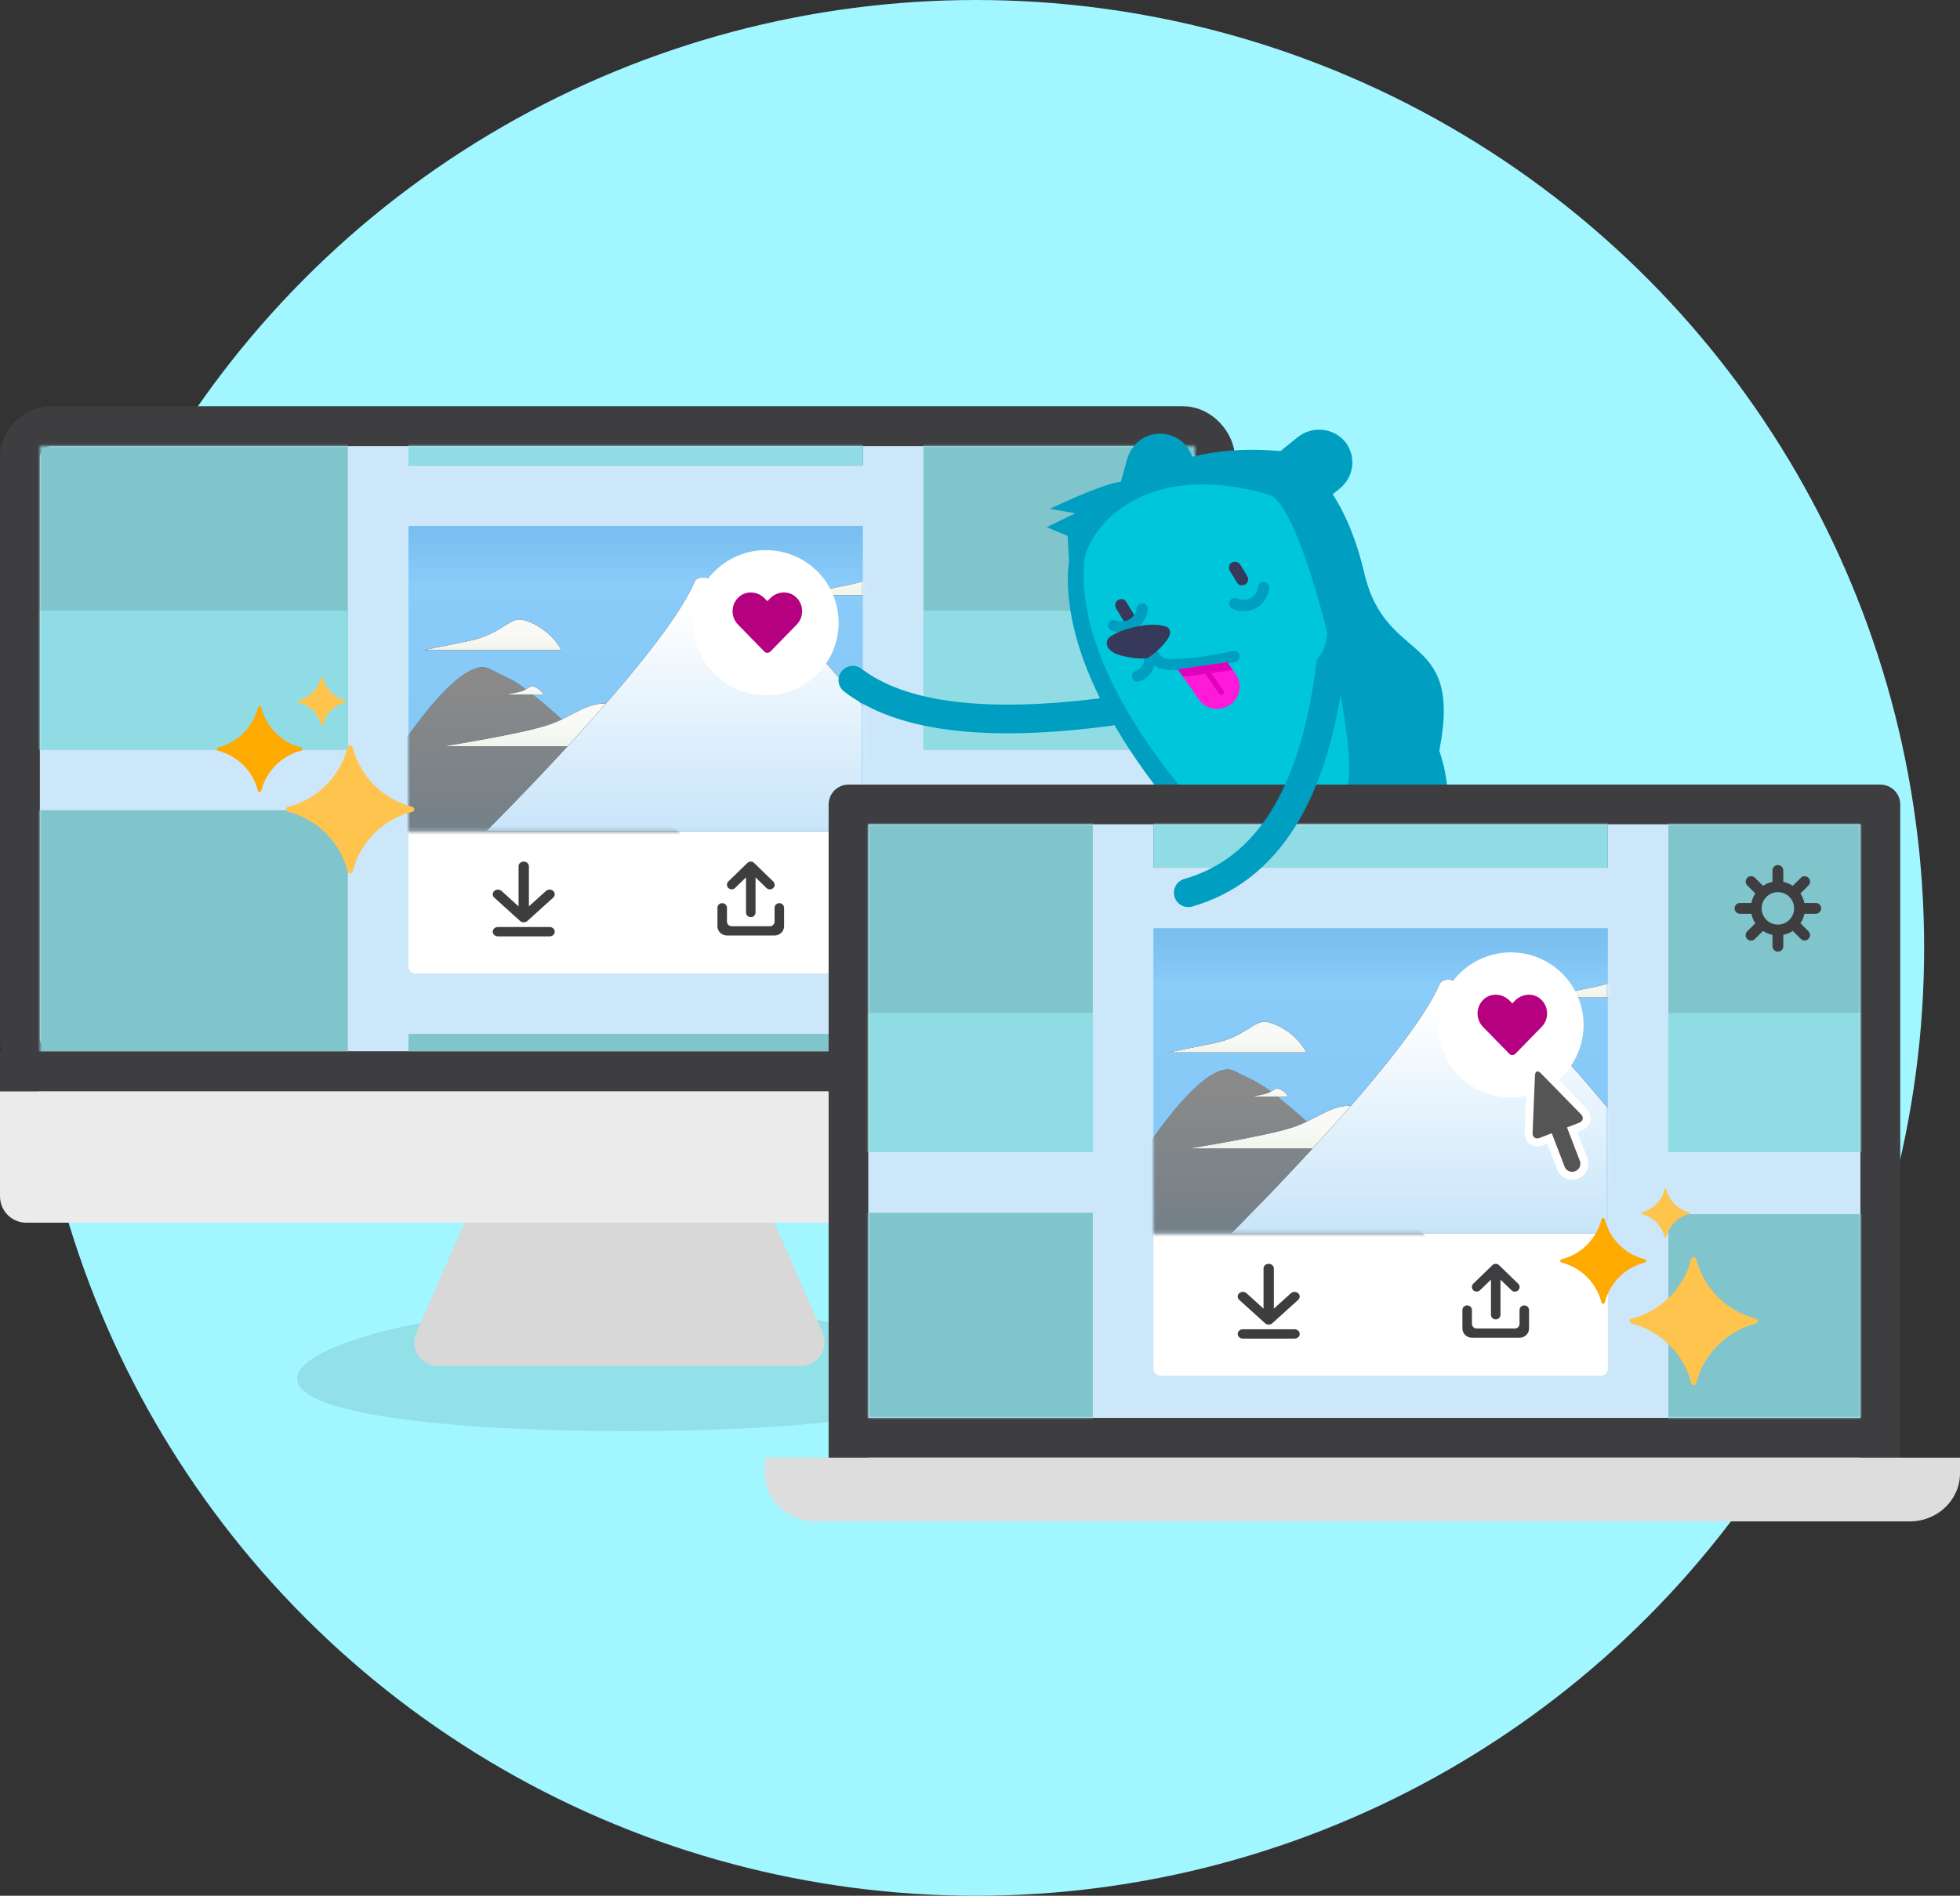 <svg xmlns="http://www.w3.org/2000/svg" xmlns:xlink="http://www.w3.org/1999/xlink" width="492" height="476" viewBox="0 0 492 476">
  <rect x="0" y="0" width="492" height="476" fill="#333333" stroke="none"/>
  <defs>
    <rect id="onboarding-home-a" width="290" height="174" y=".969"/>
    <linearGradient id="onboarding-home-c" x1="86.846%" x2="86.846%" y1="2.894%" y2="100%">
      <stop offset="0%" stop-color="#79BFEF"/>
      <stop offset="15.976%" stop-color="#89CBF9"/>
      <stop offset="77.242%" stop-color="#85C8F6"/>
      <stop offset="100%" stop-color="#BCD8EF"/>
    </linearGradient>
    <rect id="onboarding-home-d" width="114.063" height="76.682"/>
    <linearGradient id="onboarding-home-f" x1="50%" x2="50%" y1="50%" y2="100%">
      <stop offset="0%" stop-color="#F9FAF7"/>
      <stop offset="100%" stop-color="#F1F4EC"/>
    </linearGradient>
    <rect id="onboarding-home-g" width="114.063" height="76.682"/>
    <rect id="onboarding-home-i" width="114.063" height="76.682"/>
    <rect id="onboarding-home-k" width="114.063" height="76.682"/>
    <linearGradient id="onboarding-home-m" x1="54.882%" x2="54.882%" y1="194.923%" y2="13.706%">
      <stop offset="0%" stop-opacity="0"/>
      <stop offset="14.33%" stop-color="#9CD0F5"/>
      <stop offset="100%" stop-color="#FFF"/>
    </linearGradient>
    <rect id="onboarding-home-n" width="114.063" height="76.682"/>
    <rect id="onboarding-home-p" width="114.063" height="76.682"/>
    <rect id="onboarding-home-r" width="114.063" height="76.682"/>
    <rect id="onboarding-home-t" width="249" height="149"/>
    <rect id="onboarding-home-v" width="249" height="149"/>
    <rect id="onboarding-home-x" width="114.063" height="76.682"/>
    <rect id="onboarding-home-z" width="114.063" height="76.682"/>
    <rect id="onboarding-home-B" width="114.063" height="76.682"/>
    <rect id="onboarding-home-D" width="114.063" height="76.682"/>
    <rect id="onboarding-home-F" width="114.063" height="76.682"/>
    <rect id="onboarding-home-H" width="114.063" height="76.682"/>
    <rect id="onboarding-home-J" width="114.063" height="76.682"/>
  </defs>
  <g fill="none" fill-rule="evenodd">
    <circle cx="245" cy="238" r="238" fill="#A1F6FF" fill-rule="nonzero"/>
    <g transform="translate(0 94)">
      <g>
        <g transform="translate(0 8)">
          <rect width="300" height="162" x="5" y="5" fill="#CDE7FA" stroke="#3E3D40" stroke-width="10" rx="8"/>
          <g transform="translate(10 9)">
            <mask id="onboarding-home-b" fill="#fff">
              <use xlink:href="#onboarding-home-a"/>
            </mask>
            <g mask="url(#onboarding-home-b)">
              <g transform="translate(-36.74 -106.495)">
                <g fill-rule="nonzero" transform="translate(0 71.367)">
                  <rect width="114.063" height="112.365" fill="#80C4CC"/>
                  <rect width="114.063" height="34.924" y="77.441" fill="#90DCE5"/>
                </g>
                <g fill-rule="nonzero" transform="translate(258.543 71.367)">
                  <rect width="114.063" height="112.365" fill="#80C4CC"/>
                  <rect width="114.063" height="34.924" y="77.441" fill="#90DCE5"/>
                </g>
                <g fill-rule="nonzero" transform="translate(0 198.916)">
                  <rect width="114.063" height="112.365" fill="#80C4CC"/>
                  <rect width="114.063" height="34.924" y="77.441" fill="#5E5E5E"/>
                </g>
                <rect width="114.063" height="34.924" y=".441" fill="#5E5E5E" fill-rule="nonzero" transform="translate(258.543 275.916)"/>
                <g fill-rule="nonzero" transform="translate(129.271 255.099)">
                  <rect width="114.063" height="112.365" fill="#80C4CC"/>
                  <rect width="114.063" height="34.924" y="77.441" fill="#5E5E5E"/>
                </g>
                <g fill-rule="nonzero" transform="translate(129.271)">
                  <rect width="114.063" height="112.365" fill="#545454"/>
                  <rect width="114.063" height="34.924" y="77.441" fill="#90DCE5"/>
                </g>
                <g transform="translate(129.271 127.55)">
                  <rect width="114.063" height="40.239" fill="#FFF" fill-rule="nonzero" rx="1.68" transform="translate(0 72.126)"/>
                  <g fill="#3E3D40" fill-rule="nonzero" transform="translate(20.25 84.274)">
                    <path d="M7.391 11.249L7.391 1.174C7.391.525 7.971 8.8817842e-16 8.688 8.8817842e-16 9.404 8.8817842e-16 9.985.525 9.985 1.174L9.985 11.249 14.256 7.385C14.762 6.927 15.584 6.927 16.09 7.385 16.597 7.843 16.597 8.586 16.09 9.045L9.605 14.912C9.098 15.37 8.277 15.37 7.771 14.912L1.285 9.045C.779 8.586.779 7.843 1.285 7.385 1.792 6.927 2.613 6.927 3.12 7.385L7.391 11.249zM2.202 18.776C1.486 18.776.905 18.251.905 17.603.905 16.955 1.486 16.429 2.202 16.429L15.173 16.429C15.889 16.429 16.47 16.955 16.47 17.603 16.47 18.251 15.889 18.776 15.173 18.776L2.202 18.776zM57.313 11.599C57.313 10.958 57.847 10.439 58.508 10.439 59.168 10.439 59.703 10.958 59.703 11.599L59.703 15.079C59.703 15.72 60.237 16.239 60.898 16.239L70.457 16.239C71.118 16.239 71.652 15.72 71.652 15.079L71.652 11.599C71.652 10.958 72.186 10.439 72.847 10.439 73.508 10.439 74.042 10.958 74.042 11.599L74.042 16.239C74.042 17.519 72.971 18.559 71.652 18.559L59.703 18.559C58.383 18.559 57.313 17.519 57.313 16.239L57.313 11.599zM66.872 3.969L66.872 12.791C66.872 13.432 66.337 13.951 65.677 13.951 65.017 13.951 64.482 13.432 64.482 12.791L64.482 3.961 61.734 6.629C61.267 7.082 60.511 7.082 60.044 6.63 59.577 6.177 59.577 5.442 60.044 4.989L64.834.34C65.3-.113 66.057-.113 66.523.34 66.535.351 66.541.365 66.551.376L71.322 5.007C71.788 5.46 71.788 6.194 71.322 6.647 70.855 7.1 70.098 7.1 69.631 6.647L66.872 3.969z"/>
                  </g>
                  <rect width="114.063" height="76.682" fill="url(#onboarding-home-c)" fill-rule="nonzero"/>
                  <mask id="onboarding-home-e" fill="#fff">
                    <use xlink:href="#onboarding-home-d"/>
                  </mask>
                  <g mask="url(#onboarding-home-e)">
                    <g transform="translate(3 23)">
                      <path fill="#000" fill-rule="nonzero" d="M35.423,8.198 L0.757,8.198 C0.757,8.198 4.769,7.356 12.325,5.848 C19.881,4.341 22.424,-0.008 25.345,0.529 C28.266,1.067 32.858,3.499 35.423,8.198 Z"/>
                      <path fill="url(#onboarding-home-f)" d="M35.423,8.198 L0.757,8.198 C0.757,8.198 4.769,7.356 12.325,5.848 C19.881,4.341 22.424,-0.008 25.345,0.529 C28.266,1.067 32.858,3.499 35.423,8.198 Z"/>
                    </g>
                  </g>
                  <mask id="onboarding-home-h" fill="#fff">
                    <use xlink:href="#onboarding-home-g"/>
                  </mask>
                  <g mask="url(#onboarding-home-h)">
                    <g transform="translate(97 8)">
                      <path fill="#000" fill-rule="nonzero" d="M40.118,9.404 L0.671,9.404 C0.671,9.404 5.236,8.447 13.834,6.731 C22.433,5.016 25.327,0.067 28.65,0.679 C31.974,1.29 37.199,4.058 40.118,9.404 Z"/>
                      <path fill="url(#onboarding-home-f)" d="M40.118,9.404 L0.671,9.404 C0.671,9.404 5.236,8.447 13.834,6.731 C22.433,5.016 25.327,0.067 28.65,0.679 C31.974,1.29 37.199,4.058 40.118,9.404 Z"/>
                    </g>
                  </g>
                  <mask id="onboarding-home-j" fill="#fff">
                    <use xlink:href="#onboarding-home-i"/>
                  </mask>
                  <g mask="url(#onboarding-home-j)">
                    <g transform="translate(92 9)">
                      <path fill="#000" fill-rule="nonzero" d="M10.184,2.653 L0.89,2.653 C0.89,2.653 1.965,2.428 3.991,2.023 C6.017,1.619 6.699,0.453 7.482,0.597 C8.265,0.742 9.496,1.394 10.184,2.653 Z"/>
                      <path fill="url(#onboarding-home-f)" d="M10.184,2.653 L0.89,2.653 C0.89,2.653 1.965,2.428 3.991,2.023 C6.017,1.619 6.699,0.453 7.482,0.597 C8.265,0.742 9.496,1.394 10.184,2.653 Z"/>
                    </g>
                  </g>
                  <g>
                    <mask id="onboarding-home-l" fill="#fff">
                      <use xlink:href="#onboarding-home-k"/>
                    </mask>
                    <g mask="url(#onboarding-home-l)">
                      <g transform="translate(-7 35)">
                        <path fill="#000" fill-rule="nonzero" d="M77.009,44.078 C67.594,34.69 47.881,14.679 36.711,6.216 C32.484,3.014 31.93,3.341 27.49,0.944 C19.141,-3.562 0.853,26.824 0.853,26.824 L2.56,48.87 C2.56,48.87 89.986,57.018 77.009,44.078 Z"/>
                        <path fill="url(#onboarding-home-m)" fill-opacity=".54" d="M77.009,44.078 C67.594,34.69 47.881,14.679 36.711,6.216 C32.484,3.014 31.93,3.341 27.49,0.944 C19.141,-3.562 0.853,26.824 0.853,26.824 L2.56,48.87 C2.56,48.87 89.986,57.018 77.009,44.078 Z"/>
                      </g>
                    </g>
                  </g>
                  <g>
                    <mask id="onboarding-home-o" fill="#fff">
                      <use xlink:href="#onboarding-home-n"/>
                    </mask>
                    <g mask="url(#onboarding-home-o)">
                      <g transform="translate(8 44)">
                        <path fill="#000" fill-rule="nonzero" d="M48.02,11.326 L0.879,11.326 C0.879,11.326 19.971,8.287 26.84,6.055 C33.709,3.822 37.026,-0.423 43.58,0.783 C50.135,1.989 48.02,11.326 48.02,11.326 Z"/>
                        <path fill="url(#onboarding-home-f)" d="M48.02,11.326 L0.879,11.326 C0.879,11.326 19.971,8.287 26.84,6.055 C33.709,3.822 37.026,-0.423 43.58,0.783 C50.135,1.989 48.02,11.326 48.02,11.326 Z"/>
                      </g>
                    </g>
                  </g>
                  <g>
                    <mask id="onboarding-home-q" fill="#fff">
                      <use xlink:href="#onboarding-home-p"/>
                    </mask>
                    <g mask="url(#onboarding-home-q)">
                      <g transform="translate(24 40)">
                        <path fill="#000" fill-rule="nonzero" d="M9.882,2.326 L0.588,2.326 C0.588,2.326 1.664,2.1 3.69,1.696 C5.716,1.292 6.398,0.126 7.181,0.27 C7.964,0.414 9.195,1.066 9.882,2.326 Z"/>
                        <path fill="url(#onboarding-home-f)" d="M9.882,2.326 L0.588,2.326 C0.588,2.326 1.664,2.1 3.69,1.696 C5.716,1.292 6.398,0.126 7.181,0.27 C7.964,0.414 9.195,1.066 9.882,2.326 Z"/>
                      </g>
                    </g>
                  </g>
                  <g>
                    <mask id="onboarding-home-s" fill="#fff">
                      <use xlink:href="#onboarding-home-r"/>
                    </mask>
                    <g mask="url(#onboarding-home-s)">
                      <g transform="translate(19 12)">
                        <path fill="#000" fill-rule="nonzero" d="M52.789,2.107 C54.258,-1.339 62.961,3.531 71.157,7.822 C79.354,12.114 120.676,64.682 120.676,64.682 L0.466,64.682 C0.466,64.682 44.862,20.696 52.789,2.107 Z"/>
                        <path fill="url(#onboarding-home-m)" d="M52.789,2.107 C54.258,-1.339 62.961,3.531 71.157,7.822 C79.354,12.114 120.676,64.682 120.676,64.682 L0.466,64.682 C0.466,64.682 44.862,20.696 52.789,2.107 Z"/>
                      </g>
                    </g>
                  </g>
                  <g fill-rule="nonzero" transform="translate(71.48 6.074)">
                    <ellipse cx="18.25" cy="18.221" fill="#FFF" rx="18.25" ry="18.221"/>
                    <path fill="#B5007F" d="M25.647,11.665 C23.779,10.086 21,10.37 19.285,12.125 L18.614,12.812 L17.942,12.125 C16.231,10.37 13.449,10.086 11.58,11.665 C9.439,13.478 9.327,16.731 11.243,18.696 L17.84,25.453 C18.266,25.889 18.958,25.889 19.384,25.453 L25.981,18.696 C27.901,16.731 27.788,13.478 25.647,11.665 Z"/>
                  </g>
                </g>
              </g>
            </g>
          </g>
          <path fill="#000" fill-opacity=".09" fill-rule="nonzero" d="M157.45,257.322 C203.21,257.322 240.306,252.944 240.306,244.192 C240.306,235.44 203.21,225.629 157.45,225.629 C111.689,225.629 74.593,235.44 74.593,244.192 C74.593,252.944 111.689,257.322 157.45,257.322 Z"/>
          <path fill="#D8D8D8" fill-rule="nonzero" d="M132.76,177 L178.238,177 C180.607,177 182.752,178.405 183.706,180.581 L206.493,232.594 C207.821,235.625 206.449,239.161 203.43,240.493 C202.672,240.827 201.854,241 201.026,241 L109.973,241 C106.674,241 104,238.317 104,235.007 C104,234.176 104.172,233.355 104.505,232.594 L127.293,180.581 C128.246,178.405 130.391,177 132.76,177 Z"/>
          <path fill="#EBEBEB" fill-rule="nonzero" d="M0,172 L310,172 L310,198.362 C310,202.028 307.059,205 303.43,205 L6.57,205 C2.941,205 4.44340294e-16,202.028 0,198.362 L0,172 Z"/>
          <g fill-rule="nonzero" transform="matrix(-1 0 0 1 104 68)">
            <path fill="#FFC44D" d="M29.079,5.86 C26.305,5.156 24.128,2.978 23.425,0.202 C23.358,-0.067 23.01,-0.067 22.943,0.202 C22.24,2.978 20.063,5.156 17.289,5.86 C17.019,5.927 17.019,6.274 17.289,6.342 C20.063,7.045 22.24,9.224 22.943,11.999 C23.01,12.269 23.358,12.269 23.425,11.999 C24.128,9.224 26.305,7.045 29.079,6.342 C29.349,6.274 29.349,5.927 29.079,5.86"/>
            <path fill="#FA0" d="M49.25,17.675 C44.356,16.432 40.503,12.577 39.261,7.681 C39.135,7.208 38.529,7.208 38.413,7.681 C37.18,12.577 33.327,16.432 28.424,17.666 C27.952,17.791 27.952,18.398 28.424,18.514 C33.318,19.757 37.17,23.612 38.413,28.509 C38.539,28.981 39.145,28.981 39.261,28.509 C40.503,23.612 44.356,19.757 49.25,18.514 C49.723,18.398 49.723,17.791 49.25,17.675"/>
            <path fill="#FFC44D" d="M31.671,32.571 C24.349,30.721 18.589,24.948 16.73,17.623 C16.557,16.919 15.651,16.919 15.468,17.623 C13.618,24.948 7.849,30.711 0.527,32.571 C-0.176,32.745 -0.176,33.651 0.527,33.834 C7.849,35.684 13.609,41.457 15.468,48.782 C15.641,49.486 16.547,49.486 16.73,48.782 C18.579,41.457 24.349,35.693 31.671,33.834 C32.374,33.651 32.374,32.745 31.671,32.571"/>
          </g>
          <rect width="310" height="10" y="162" fill="#3E3D40" fill-rule="nonzero"/>
        </g>
        <g fill-rule="nonzero" transform="scale(-1 1) rotate(17 -169.276 -1132.44)">
          <path fill="#009EC0" d="M29.158,33.553 C28.031,33.553 27.044,33.414 25.916,32.997 L10.409,26.747 C6.039,24.942 4.065,20.081 5.757,15.914 C7.589,11.608 12.523,9.664 16.753,11.33 L32.26,17.58 C36.63,19.386 38.604,24.247 36.912,28.414 C35.643,31.609 32.542,33.553 29.158,33.553 Z"/>
          <ellipse cx="40.918" cy="124.013" fill="#000" fill-opacity=".185" rx="40.883" ry="6.111"/>
          <path fill="#009EC0" d="M61.917,32.288 C59.097,32.288 56.278,30.899 54.727,28.399 L44.859,12.843 C42.321,8.954 43.59,3.815 47.537,1.315 C51.484,-1.185 56.7,0.065 59.238,3.954 L69.106,19.51 C71.644,23.399 70.375,28.538 66.428,31.038 C65.018,31.871 63.467,32.288 61.917,32.288 Z"/>
          <path fill="#009EC0" d="M21.355,13.677 C19.24,14.511 9.09,23.539 10.781,48.817 C12.473,73.54 -9.942,69.512 7.116,99.373 C10.781,105.901 55.329,116.179 63.365,111.318 C65.762,109.929 93.675,59.789 81.692,26.455 C77.744,15.483 54.343,-0.212 21.355,13.677 Z"/>
          <path fill="#009EC0" d="M7.573 77.557C7.573 77.557 5.035 94.363 6.022 102.697 7.009 111.03 9.265 115.614 10.815 114.78 12.507 113.947 16.877 89.502 16.877 89.502L7.573 77.557zM71.079 92.687C71.079 92.687 65.863 108.937 61.211 116.02 56.7 123.104 52.47 126.159 51.343 124.77 50.215 123.382 57.405 99.492 57.405 99.492L71.079 92.687zM26.269 12.877C33.741 9.127 53.9 10.377 63.204 8.988 68.139 8.293 81.531 10.377 81.531 10.377L75.751 13.293 83.646 14.543 79.276 18.155 80.967 25.099 79.698 24.405 35.291 12.321 26.269 12.877z"/>
          <path fill="#00C6DB" d="M27.925,23.034 C19.889,28.312 24.824,91.646 30.463,98.591 C39.626,109.702 60.913,107.341 63.733,101.508 C64.719,99.285 88.685,55.951 77.407,26.089 C74.588,18.312 55.838,4.7 27.925,23.034 Z"/>
          <path fill="#363959" d="M41.771 36.609C42.617 36.748 43.04 37.581 42.899 38.415L42.053 41.748C41.912 42.581 41.066 42.998 40.22 42.859 39.374 42.72 38.951 41.887 39.092 41.054L39.938 37.72C40.22 36.887 41.066 36.47 41.771 36.609zM71.843 37.285C72.689 37.424 73.112 38.258 72.971 39.091L72.125 42.424C71.984 43.258 71.138 43.674 70.293 43.535 69.447 43.397 69.024 42.563 69.165 41.73L70.011 38.396C70.152 37.563 70.997 37.008 71.843 37.285z"/>
          <path fill="#009EC0" d="M40.596 49.437C40.173 49.437 39.609 49.437 39.186 49.298 35.803 48.465 34.675 45.548 34.675 45.409 34.393 44.715 34.816 43.882 35.521 43.604 36.226 43.326 37.072 43.743 37.354 44.437 37.354 44.576 38.059 46.104 39.891 46.521 41.724 46.937 42.993 45.826 43.134 45.687 43.698 45.132 44.543 45.132 45.107 45.687 45.671 46.243 45.671 47.076 45.107 47.632 44.825 47.91 43.275 49.437 40.596 49.437zM71.308 45.655C70.885 45.655 70.321 45.655 69.899 45.516 66.515 44.683 65.387 41.766 65.387 41.627 65.105 40.933 65.528 40.099 66.233 39.822 66.938 39.544 67.784 39.96 68.066 40.655 68.066 40.794 68.771 42.322 70.603 42.738 72.436 43.155 73.846 42.044 73.846 42.044 74.41 41.488 75.256 41.488 75.819 42.044 76.383 42.599 76.383 43.433 75.819 43.988 75.538 44.127 73.846 45.655 71.308 45.655zM48.154 60.718C47.449 60.718 46.744 60.163 46.744 59.468 46.744 58.635 47.308 58.079 48.013 57.94 56.471 57.246 64.507 55.579 65.352 54.329 66.339 52.801 66.48 50.579 66.48 50.44 66.48 49.746 67.185 49.19 67.89 49.19 68.595 49.19 69.3 49.746 69.3 50.44 69.441 51.69 69.864 53.635 70.428 54.329 71.414 55.579 72.683 55.579 72.683 55.579 73.529 55.579 74.093 56.135 74.234 56.829 74.234 57.663 73.67 58.218 72.965 58.357 71.978 58.357 69.864 58.079 68.313 56.135 68.172 55.996 68.031 55.718 67.89 55.579 67.89 55.718 67.749 55.718 67.749 55.857 65.775 58.913 53.511 60.302 48.154 60.718z"/>
          <g fill="#363959" transform="translate(61.46 44.778)">
            <path d="M1.692,3.397 C0.564,4.092 6.767,7.148 7.613,7.148 C8.881,7.148 15.084,4.509 14.802,2.425 C14.661,1.314 5.921,0.62 1.692,3.397 Z"/>
            <path d="M7.613,8.536 C6.485,8.536 0.846,6.036 0.282,4.092 C0.141,3.397 0.282,2.703 0.987,2.286 C4.934,-0.353 12.688,-0.214 15.084,0.759 C16.071,1.175 16.212,1.731 16.353,2.286 C16.494,3.12 16.071,3.953 15.366,4.786 C13.534,6.592 9.163,8.536 7.613,8.536 Z M3.806,3.814 C5.075,4.509 7.049,5.481 7.613,5.62 C8.74,5.481 11.842,4.092 12.97,2.981 C11.137,2.703 6.908,2.564 3.806,3.814 Z"/>
          </g>
          <g transform="translate(48.663 58.016)">
            <path fill="#FF1AD9" d="M1.541,2.222 L0.414,5.695 C-0.573,8.611 1.118,11.806 4.079,12.639 C7.039,13.611 10.282,11.945 11.128,9.028 L13.947,0.278 L1.541,2.222 Z"/>
            <polygon fill="#E100BB" points="13.234 2.491 .807 4.482 1.541 2.222 13.947 .278"/>
          </g>
          <path fill="#E100BB" d="M53.9,67.598 L53.618,67.598 C53.195,67.459 53.054,67.042 53.195,66.765 L55.31,60.375 C55.451,59.959 55.874,59.82 56.155,59.959 C56.578,60.098 56.719,60.514 56.578,60.792 L54.464,67.181 C54.464,67.459 54.182,67.598 53.9,67.598 Z"/>
          <path fill="#009EC0" d="M23.077,56.755 C23.077,56.755 23.782,62.31 27.306,65.366 C30.831,68.422 22.795,73.005 23.077,79.95 C23.5,87.033 23.077,56.755 23.077,56.755 Z"/>
        </g>
        <path stroke="#009EC0" stroke-linecap="round" stroke-width="7.2" d="M252.248,49.09 C254.192,80.058 250.078,101.297 239.906,112.805" transform="rotate(86 246.31 80.948)"/>
      </g>
      <g transform="translate(192 113)">
        <rect width="259" height="169" x="21" y="-5" fill="#E9FDFF" fill-rule="nonzero" stroke="#3E3D40" stroke-linecap="round" stroke-linejoin="round" stroke-width="10"/>
        <rect width="259" height="10" x="21" y="149" fill="#3E3D40" fill-rule="nonzero"/>
        <path fill="#DDD" fill-rule="nonzero" d="M0,159 L300,159 L300,162.93 C300,169.596 294.359,175 287.401,175 L12.599,175 C5.641,175 8.52106695e-16,169.596 0,162.93 L0,159 Z"/>
        <g transform="translate(26)">
          <mask id="onboarding-home-u" fill="#fff">
            <use xlink:href="#onboarding-home-t"/>
          </mask>
          <use fill="#CDE7FA" fill-rule="nonzero" xlink:href="#onboarding-home-t"/>
          <mask id="onboarding-home-w" fill="#fff">
            <use xlink:href="#onboarding-home-v"/>
          </mask>
          <g mask="url(#onboarding-home-w)">
            <g transform="translate(-57.74 -101.495)">
              <g fill-rule="nonzero" transform="translate(0 71.367)">
                <rect width="114.063" height="112.365" fill="#80C4CC"/>
                <rect width="114.063" height="34.924" y="77.441" fill="#90DCE5"/>
              </g>
              <g fill-rule="nonzero" transform="translate(258.543 71.367)">
                <rect width="114.063" height="112.365" fill="#80C4CC"/>
                <path fill="#3E3D40" d="M36.99,49.849 L34.137,49.849 C33.962,48.999 33.625,48.191 33.143,47.468 L35.167,45.444 C35.682,44.911 35.674,44.064 35.15,43.54 C34.626,43.016 33.779,43.009 33.246,43.524 L31.222,45.548 C30.5,45.065 29.691,44.727 28.84,44.552 L28.84,41.699 C28.84,40.949 28.232,40.341 27.482,40.341 C26.731,40.341 26.123,40.949 26.123,41.699 L26.123,44.552 C25.273,44.727 24.465,45.065 23.742,45.546 L21.718,43.522 C21.187,42.992 20.328,42.993 19.797,43.523 C19.267,44.054 19.267,44.914 19.798,45.444 L21.822,47.468 C21.34,48.19 21.001,48.999 20.826,49.849 L17.973,49.849 C17.223,49.849 16.615,50.457 16.615,51.208 C16.615,51.958 17.223,52.566 17.973,52.566 L20.826,52.566 C21.001,53.421 21.341,54.235 21.827,54.961 C21.808,54.978 21.784,54.984 21.766,55.001 L19.796,56.971 C19.443,57.312 19.302,57.817 19.426,58.292 C19.55,58.767 19.921,59.138 20.396,59.262 C20.871,59.386 21.376,59.245 21.717,58.892 L23.686,56.922 C23.704,56.904 23.711,56.88 23.727,56.861 C24.453,57.347 25.267,57.687 26.123,57.863 L26.123,60.716 C26.123,61.466 26.731,62.074 27.482,62.074 C28.232,62.074 28.84,61.466 28.84,60.716 L28.84,57.863 C29.69,57.688 30.499,57.351 31.221,56.869 L33.245,58.893 C33.778,59.408 34.625,59.4 35.149,58.876 C35.673,58.352 35.68,57.505 35.166,56.972 L33.142,54.948 C33.624,54.226 33.962,53.417 34.137,52.566 L36.99,52.566 C37.74,52.566 38.348,51.958 38.348,51.208 C38.348,50.457 37.74,49.849 36.99,49.849 Z M23.407,51.208 C23.407,48.957 25.231,47.133 27.482,47.133 C29.732,47.133 31.557,48.957 31.557,51.208 C31.557,53.458 29.732,55.283 27.482,55.283 C25.231,55.283 23.407,53.458 23.407,51.208 Z"/>
                <rect width="114.063" height="112.365" y="128" fill="#80C4CC"/>
                <rect width="114.063" height="34.924" y="77.441" fill="#90DCE5"/>
              </g>
              <g fill-rule="nonzero" transform="translate(0 199)">
                <rect width="114.063" height="112.365" fill="#80C4CC"/>
                <rect width="114.063" height="34.924" y="77.441" fill="#5E5E5E"/>
              </g>
              <rect width="114.063" height="34.924" y=".441" fill="#5E5E5E" fill-rule="nonzero" transform="translate(258.543 275.916)"/>
              <g fill-rule="nonzero" transform="translate(129.271 255.099)">
                <rect width="114.063" height="112.365" fill="#80C4CC"/>
                <rect width="114.063" height="34.924" y="77.441" fill="#5E5E5E"/>
              </g>
              <g fill-rule="nonzero" transform="translate(129.271)">
                <rect width="114.063" height="112.365" fill="#545454"/>
                <rect width="114.063" height="34.924" y="77.441" fill="#90DCE5"/>
              </g>
              <g transform="translate(129.271 127.55)">
                <rect width="114.063" height="40.239" fill="#FFF" fill-rule="nonzero" rx="1.68" transform="translate(0 72.126)"/>
                <g fill="#3E3D40" fill-rule="nonzero" transform="translate(20.25 84.274)">
                  <path d="M7.391 11.249L7.391 1.174C7.391.525 7.971 8.8817842e-16 8.688 8.8817842e-16 9.404 8.8817842e-16 9.985.525 9.985 1.174L9.985 11.249 14.256 7.385C14.762 6.927 15.584 6.927 16.09 7.385 16.597 7.843 16.597 8.586 16.09 9.045L9.605 14.912C9.098 15.37 8.277 15.37 7.771 14.912L1.285 9.045C.779 8.586.779 7.843 1.285 7.385 1.792 6.927 2.613 6.927 3.12 7.385L7.391 11.249zM2.202 18.776C1.486 18.776.905 18.251.905 17.603.905 16.955 1.486 16.429 2.202 16.429L15.173 16.429C15.889 16.429 16.47 16.955 16.47 17.603 16.47 18.251 15.889 18.776 15.173 18.776L2.202 18.776zM57.313 11.599C57.313 10.958 57.847 10.439 58.508 10.439 59.168 10.439 59.703 10.958 59.703 11.599L59.703 15.079C59.703 15.72 60.237 16.239 60.898 16.239L70.457 16.239C71.118 16.239 71.652 15.72 71.652 15.079L71.652 11.599C71.652 10.958 72.186 10.439 72.847 10.439 73.508 10.439 74.042 10.958 74.042 11.599L74.042 16.239C74.042 17.519 72.971 18.559 71.652 18.559L59.703 18.559C58.383 18.559 57.313 17.519 57.313 16.239L57.313 11.599zM66.872 3.969L66.872 12.791C66.872 13.432 66.337 13.951 65.677 13.951 65.017 13.951 64.482 13.432 64.482 12.791L64.482 3.961 61.734 6.629C61.267 7.082 60.511 7.082 60.044 6.63 59.577 6.177 59.577 5.442 60.044 4.989L64.834.34C65.3-.113 66.057-.113 66.523.34 66.535.351 66.541.365 66.551.376L71.322 5.007C71.788 5.46 71.788 6.194 71.322 6.647 70.855 7.1 70.098 7.1 69.631 6.647L66.872 3.969z"/>
                </g>
                <rect width="114.063" height="76.682" fill="url(#onboarding-home-c)" fill-rule="nonzero"/>
                <mask id="onboarding-home-y" fill="#fff">
                  <use xlink:href="#onboarding-home-x"/>
                </mask>
                <g mask="url(#onboarding-home-y)">
                  <g transform="translate(3 23)">
                    <path fill="#000" fill-rule="nonzero" d="M35.423,8.198 L0.757,8.198 C0.757,8.198 4.769,7.356 12.325,5.848 C19.881,4.341 22.424,-0.008 25.345,0.529 C28.266,1.067 32.858,3.499 35.423,8.198 Z"/>
                    <path fill="url(#onboarding-home-f)" d="M35.423,8.198 L0.757,8.198 C0.757,8.198 4.769,7.356 12.325,5.848 C19.881,4.341 22.424,-0.008 25.345,0.529 C28.266,1.067 32.858,3.499 35.423,8.198 Z"/>
                  </g>
                </g>
                <mask id="onboarding-home-A" fill="#fff">
                  <use xlink:href="#onboarding-home-z"/>
                </mask>
                <g mask="url(#onboarding-home-A)">
                  <g transform="translate(97 8)">
                    <path fill="#000" fill-rule="nonzero" d="M40.118,9.404 L0.671,9.404 C0.671,9.404 5.236,8.447 13.834,6.731 C22.433,5.016 25.327,0.067 28.65,0.679 C31.974,1.29 37.199,4.058 40.118,9.404 Z"/>
                    <path fill="url(#onboarding-home-f)" d="M40.118,9.404 L0.671,9.404 C0.671,9.404 5.236,8.447 13.834,6.731 C22.433,5.016 25.327,0.067 28.65,0.679 C31.974,1.29 37.199,4.058 40.118,9.404 Z"/>
                  </g>
                </g>
                <mask id="onboarding-home-C" fill="#fff">
                  <use xlink:href="#onboarding-home-B"/>
                </mask>
                <g mask="url(#onboarding-home-C)">
                  <g transform="translate(92 9)">
                    <path fill="#000" fill-rule="nonzero" d="M10.184,2.653 L0.89,2.653 C0.89,2.653 1.965,2.428 3.991,2.023 C6.017,1.619 6.699,0.453 7.482,0.597 C8.265,0.742 9.496,1.394 10.184,2.653 Z"/>
                    <path fill="url(#onboarding-home-f)" d="M10.184,2.653 L0.89,2.653 C0.89,2.653 1.965,2.428 3.991,2.023 C6.017,1.619 6.699,0.453 7.482,0.597 C8.265,0.742 9.496,1.394 10.184,2.653 Z"/>
                  </g>
                </g>
                <g>
                  <mask id="onboarding-home-E" fill="#fff">
                    <use xlink:href="#onboarding-home-D"/>
                  </mask>
                  <g mask="url(#onboarding-home-E)">
                    <g transform="translate(-7 35)">
                      <path fill="#000" fill-rule="nonzero" d="M77.009,44.078 C67.594,34.69 47.881,14.679 36.711,6.216 C32.484,3.014 31.93,3.341 27.49,0.944 C19.141,-3.562 0.853,26.824 0.853,26.824 L2.56,48.87 C2.56,48.87 89.986,57.018 77.009,44.078 Z"/>
                      <path fill="url(#onboarding-home-m)" fill-opacity=".54" d="M77.009,44.078 C67.594,34.69 47.881,14.679 36.711,6.216 C32.484,3.014 31.93,3.341 27.49,0.944 C19.141,-3.562 0.853,26.824 0.853,26.824 L2.56,48.87 C2.56,48.87 89.986,57.018 77.009,44.078 Z"/>
                    </g>
                  </g>
                </g>
                <g>
                  <mask id="onboarding-home-G" fill="#fff">
                    <use xlink:href="#onboarding-home-F"/>
                  </mask>
                  <g mask="url(#onboarding-home-G)">
                    <g transform="translate(8 44)">
                      <path fill="#000" fill-rule="nonzero" d="M48.02,11.326 L0.879,11.326 C0.879,11.326 19.971,8.287 26.84,6.055 C33.709,3.822 37.026,-0.423 43.58,0.783 C50.135,1.989 48.02,11.326 48.02,11.326 Z"/>
                      <path fill="url(#onboarding-home-f)" d="M48.02,11.326 L0.879,11.326 C0.879,11.326 19.971,8.287 26.84,6.055 C33.709,3.822 37.026,-0.423 43.58,0.783 C50.135,1.989 48.02,11.326 48.02,11.326 Z"/>
                    </g>
                  </g>
                </g>
                <g>
                  <mask id="onboarding-home-I" fill="#fff">
                    <use xlink:href="#onboarding-home-H"/>
                  </mask>
                  <g mask="url(#onboarding-home-I)">
                    <g transform="translate(24 40)">
                      <path fill="#000" fill-rule="nonzero" d="M9.882,2.326 L0.588,2.326 C0.588,2.326 1.664,2.1 3.69,1.696 C5.716,1.292 6.398,0.126 7.181,0.27 C7.964,0.414 9.195,1.066 9.882,2.326 Z"/>
                      <path fill="url(#onboarding-home-f)" d="M9.882,2.326 L0.588,2.326 C0.588,2.326 1.664,2.1 3.69,1.696 C5.716,1.292 6.398,0.126 7.181,0.27 C7.964,0.414 9.195,1.066 9.882,2.326 Z"/>
                    </g>
                  </g>
                </g>
                <g>
                  <mask id="onboarding-home-K" fill="#fff">
                    <use xlink:href="#onboarding-home-J"/>
                  </mask>
                  <g mask="url(#onboarding-home-K)">
                    <g transform="translate(19 12)">
                      <path fill="#000" fill-rule="nonzero" d="M52.789,2.107 C54.258,-1.339 62.961,3.531 71.157,7.822 C79.354,12.114 120.676,64.682 120.676,64.682 L0.466,64.682 C0.466,64.682 44.862,20.696 52.789,2.107 Z"/>
                      <path fill="url(#onboarding-home-m)" d="M52.789,2.107 C54.258,-1.339 62.961,3.531 71.157,7.822 C79.354,12.114 120.676,64.682 120.676,64.682 L0.466,64.682 C0.466,64.682 44.862,20.696 52.789,2.107 Z"/>
                    </g>
                  </g>
                </g>
                <g fill-rule="nonzero" transform="translate(71.48 6.074)">
                  <ellipse cx="18.25" cy="18.221" fill="#FFF" rx="18.25" ry="18.221"/>
                  <path fill="#555" stroke="#FFF" stroke-width="2" d="M32.611,45.845 L32.611,53.836 C32.611,55.496 31.275,56.839 29.614,56.839 L29.518,56.839 C27.862,56.839 26.521,55.495 26.521,53.836 L26.521,45.845 L24.272,45.845 C22.446,45.845 21.424,44.292 22.151,42.61 L27.854,29.402 C28.64,27.581 30.489,27.574 31.278,29.402 L36.981,42.61 C37.705,44.285 36.687,45.845 34.86,45.845 L32.611,45.845 Z" transform="rotate(-21 29.565 42.437)"/>
                  <path fill="#B5007F" d="M25.647,11.665 C23.779,10.086 21,10.37 19.285,12.125 L18.614,12.812 L17.942,12.125 C16.231,10.37 13.449,10.086 11.58,11.665 C9.439,13.478 9.327,16.731 11.243,18.696 L17.84,25.453 C18.266,25.889 18.958,25.889 19.384,25.453 L25.981,18.696 C27.901,16.731 27.788,13.478 25.647,11.665 Z"/>
                </g>
              </g>
              <g fill-rule="nonzero" transform="matrix(-1 0 0 1 281 193)">
                <path fill="#FFC44D" d="M29.079,5.86 C26.305,5.156 24.128,2.978 23.425,0.202 C23.358,-0.067 23.01,-0.067 22.943,0.202 C22.24,2.978 20.063,5.156 17.289,5.86 C17.019,5.927 17.019,6.274 17.289,6.342 C20.063,7.045 22.24,9.224 22.943,11.999 C23.01,12.269 23.358,12.269 23.425,11.999 C24.128,9.224 26.305,7.045 29.079,6.342 C29.349,6.274 29.349,5.927 29.079,5.86"/>
                <path fill="#FA0" d="M49.25,17.675 C44.356,16.432 40.503,12.577 39.261,7.681 C39.135,7.208 38.529,7.208 38.413,7.681 C37.18,12.577 33.327,16.432 28.424,17.666 C27.952,17.791 27.952,18.398 28.424,18.514 C33.318,19.757 37.17,23.612 38.413,28.509 C38.539,28.981 39.145,28.981 39.261,28.509 C40.503,23.612 44.356,19.757 49.25,18.514 C49.723,18.398 49.723,17.791 49.25,17.675"/>
                <path fill="#FFC44D" d="M31.671,32.571 C24.349,30.721 18.589,24.948 16.73,17.623 C16.557,16.919 15.651,16.919 15.468,17.623 C13.618,24.948 7.849,30.711 0.527,32.571 C-0.176,32.745 -0.176,33.651 0.527,33.834 C7.849,35.684 13.609,41.457 15.468,48.782 C15.641,49.486 16.547,49.486 16.73,48.782 C18.579,41.457 24.349,35.693 31.671,33.834 C32.374,33.651 32.374,32.745 31.671,32.571"/>
              </g>
            </g>
          </g>
        </g>
      </g>
      <path stroke="#009EC0" stroke-linecap="round" stroke-width="7.2" d="M320.573,69.277 C330.165,100.518 327.046,122.774 311.216,136.046" transform="rotate(24 318.609 102.661)"/>
    </g>
  </g>
</svg>
